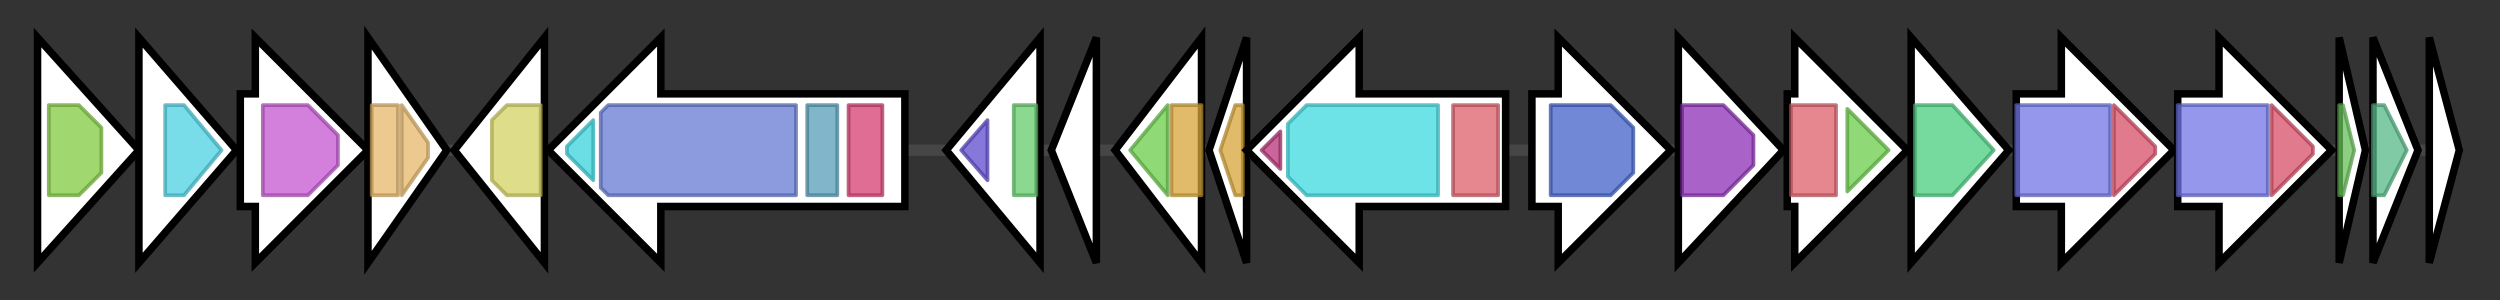 <svg version="1.1" baseProfile="full" xmlns="http://www.w3.org/2000/svg" width="665.833" height="80">
	<rect width="100%" height="100%" fill="#333333" stroke="none"/>
	<g>
		<line x1="10" y1="40.0" x2="655.833" y2="40.0" style="stroke:rgb(70,70,70); stroke-width:3 "/>
		<g>
			<title>pcyQ
ABC transporter ATP-binding protein</title>
			<polygon class="pcyQ
ABC transporter ATP-binding protein" points="10,10 37,40 10,70" fill="rgb(255,255,255)" fill-opacity="1.0" stroke="rgb(0,0,0)" stroke-width="2"  />
			<g>
				<title>ABC_tran (PF00005)
"ABC transporter"</title>
				<polygon class="PF00005" points="13,28 21,28 27,34 27,46 21,52 13,52" stroke-linejoin="round" width="14" height="24" fill="rgb(129,201,63)" stroke="rgb(103,160,50)" stroke-width="1" opacity="0.75" />
			</g>
		</g>
		<g>
			<title>pcyR
ABC transporter permease</title>
			<polygon class="pcyR
ABC transporter permease" points="37,10 63,40 37,70" fill="rgb(255,255,255)" fill-opacity="1.0" stroke="rgb(0,0,0)" stroke-width="2"  />
			<g>
				<title>BPD_transp_1 (PF00528)
"Binding-protein-dependent transport system inner membrane component"</title>
				<polygon class="PF00528" points="44,28 49,28 59,40 49,52 44,52" stroke-linejoin="round" width="18" height="24" fill="rgb(77,208,225)" stroke="rgb(61,166,180)" stroke-width="1" opacity="0.75" />
			</g>
		</g>
		<g>
			<title>pcyS
ABC transporter transmembrane unit</title>
			<polygon class="pcyS
ABC transporter transmembrane unit" points="64,25 68,25 68,10 98,40 68,70 68,55 64,55" fill="rgb(255,255,255)" fill-opacity="1.0" stroke="rgb(0,0,0)" stroke-width="2"  />
			<g>
				<title>NMT1 (PF09084)
"NMT1/THI5 like"</title>
				<polygon class="PF09084" points="70,28 82,28 90,36 90,44 82,52 70,52" stroke-linejoin="round" width="20" height="24" fill="rgb(196,85,209)" stroke="rgb(156,68,167)" stroke-width="1" opacity="0.75" />
			</g>
		</g>
		<g>
			<title>pcyT
pentapeptide repeat protein</title>
			<polygon class="pcyT
pentapeptide repeat protein" points="98,10 119,40 98,70" fill="rgb(255,255,255)" fill-opacity="1.0" stroke="rgb(0,0,0)" stroke-width="2"  />
			<g>
				<title>Pentapeptide_4 (PF13599)
"Pentapeptide repeats (9 copies)"</title>
				<rect class="PF13599" x="99" y="28" stroke-linejoin="round" width="7" height="24" fill="rgb(228,182,106)" stroke="rgb(182,145,84)" stroke-width="1" opacity="0.75" />
			</g>
			<g>
				<title>Pentapeptide_4 (PF13599)
"Pentapeptide repeats (9 copies)"</title>
				<polygon class="PF13599" points="107,28 107,28 114,38 114,42 107,52 107,52" stroke-linejoin="round" width="7" height="24" fill="rgb(228,182,106)" stroke="rgb(182,145,84)" stroke-width="1" opacity="0.75" />
			</g>
		</g>
		<g>
			<title>pcyP
hypothetical protein</title>
			<polygon class="pcyP
hypothetical protein" points="121,40 145,10 145,70" fill="rgb(255,255,255)" fill-opacity="1.0" stroke="rgb(0,0,0)" stroke-width="2"  />
			<g>
				<title>DUF6209 (PF19714)
"Family of unknown function (DUF6209)"</title>
				<polygon class="PF19714" points="131,32 135,28 144,28 144,52 135,52 131,48" stroke-linejoin="round" width="13" height="24" fill="rgb(210,209,98)" stroke="rgb(168,167,78)" stroke-width="1" opacity="0.75" />
			</g>
		</g>
		<g>
			<title>pcyO
glycoside hydrolase family 31</title>
			<polygon class="pcyO
glycoside hydrolase family 31" points="241,25 176,25 176,10 146,40 176,70 176,55 241,55" fill="rgb(255,255,255)" fill-opacity="1.0" stroke="rgb(0,0,0)" stroke-width="2"  />
			<g>
				<title>DUF5110 (PF17137)
"Domain of unknown function (DUF5110)"</title>
				<polygon class="PF17137" points="151,39 158,32 158,48 151,41" stroke-linejoin="round" width="7" height="24" fill="rgb(58,211,220)" stroke="rgb(46,168,176)" stroke-width="1" opacity="0.75" />
			</g>
			<g>
				<title>Glyco_hydro_31 (PF01055)
"Glycosyl hydrolases family 31"</title>
				<polygon class="PF01055" points="160,30 162,28 212,28 212,52 162,52 160,50" stroke-linejoin="round" width="52" height="24" fill="rgb(102,121,211)" stroke="rgb(81,96,168)" stroke-width="1" opacity="0.75" />
			</g>
			<g>
				<title>Gal_mutarotas_2 (PF13802)
"Galactose mutarotase-like"</title>
				<rect class="PF13802" x="215" y="28" stroke-linejoin="round" width="8" height="24" fill="rgb(87,158,184)" stroke="rgb(69,126,147)" stroke-width="1" opacity="0.75" />
			</g>
			<g>
				<title>AGL_N (PF16338)
"Alpha-glucosidase, N-terminal"</title>
				<rect class="PF16338" x="226" y="28" stroke-linejoin="round" width="9" height="24" fill="rgb(213,60,112)" stroke="rgb(170,48,89)" stroke-width="1" opacity="0.75" />
			</g>
		</g>
		<g>
			<title>pcyN
transcriptional activator TipA</title>
			<polygon class="pcyN
transcriptional activator TipA" points="252,40 277,10 277,70" fill="rgb(255,255,255)" fill-opacity="1.0" stroke="rgb(0,0,0)" stroke-width="2"  />
			<g>
				<title>TipAS (PF07739)
"TipAS antibiotic-recognition domain"</title>
				<polygon class="PF07739" points="256,40 263,32 263,48" stroke-linejoin="round" width="11" height="24" fill="rgb(94,74,206)" stroke="rgb(75,59,164)" stroke-width="1" opacity="0.75" />
			</g>
			<g>
				<title>MerR_1 (PF13411)
"MerR HTH family regulatory protein"</title>
				<rect class="PF13411" x="270" y="28" stroke-linejoin="round" width="6" height="24" fill="rgb(100,202,107)" stroke="rgb(80,161,85)" stroke-width="1" opacity="0.75" />
			</g>
		</g>
		<g>
			<title>pcyM
hypothetical protein</title>
			<polygon class="pcyM
hypothetical protein" points="280,40 292,10 292,70" fill="rgb(255,255,255)" fill-opacity="1.0" stroke="rgb(0,0,0)" stroke-width="2"  />
		</g>
		<g>
			<title>pcyL
cyclase/dehydrase</title>
			<polygon class="pcyL
cyclase/dehydrase" points="297,40 320,10 320,70" fill="rgb(255,255,255)" fill-opacity="1.0" stroke="rgb(0,0,0)" stroke-width="2"  />
			<g>
				<title>Polyketide_cyc2 (PF10604)
"Polyketide cyclase / dehydrase and lipid transport"</title>
				<polygon class="PF10604" points="301,40 311,28 311,28 311,52 311,52" stroke-linejoin="round" width="13" height="24" fill="rgb(105,204,74)" stroke="rgb(84,163,59)" stroke-width="1" opacity="0.75" />
			</g>
			<g>
				<title>MIase (PF02426)
"Muconolactone delta-isomerase"</title>
				<rect class="PF02426" x="312" y="28" stroke-linejoin="round" width="8" height="24" fill="rgb(214,164,56)" stroke="rgb(171,131,44)" stroke-width="1" opacity="0.75" />
			</g>
		</g>
		<g>
			<title>pcyK
muconolactone delta-isomerase</title>
			<polygon class="pcyK
muconolactone delta-isomerase" points="322,40 332,10 332,70" fill="rgb(255,255,255)" fill-opacity="1.0" stroke="rgb(0,0,0)" stroke-width="2"  />
			<g>
				<title>MIase (PF02426)
"Muconolactone delta-isomerase"</title>
				<polygon class="PF02426" points="325,40 329,28 331,28 331,52 329,52" stroke-linejoin="round" width="8" height="24" fill="rgb(214,164,56)" stroke="rgb(171,131,44)" stroke-width="1" opacity="0.75" />
			</g>
		</g>
		<g>
			<title>pcyJ
AMP-dependent synthetase and ligase/heterocyclase</title>
			<polygon class="pcyJ
AMP-dependent synthetase and ligase/heterocyclase" points="401,25 362,25 362,10 332,40 362,70 362,55 401,55" fill="rgb(255,255,255)" fill-opacity="1.0" stroke="rgb(0,0,0)" stroke-width="2"  />
			<g>
				<title>AMP-binding_C (PF13193)
"AMP-binding enzyme C-terminal domain"</title>
				<polygon class="PF13193" points="336,40 341,35 341,45" stroke-linejoin="round" width="7" height="24" fill="rgb(182,50,118)" stroke="rgb(145,39,94)" stroke-width="1" opacity="0.75" />
			</g>
			<g>
				<title>AMP-binding (PF00501)
"AMP-binding enzyme"</title>
				<polygon class="PF00501" points="343,33 348,28 383,28 383,52 348,52 343,47" stroke-linejoin="round" width="40" height="24" fill="rgb(60,217,223)" stroke="rgb(48,173,178)" stroke-width="1" opacity="0.75" />
			</g>
			<g>
				<title>Polyketide_cyc (PF03364)
"Polyketide cyclase / dehydrase and lipid transport"</title>
				<rect class="PF03364" x="387" y="28" stroke-linejoin="round" width="12" height="24" fill="rgb(221,94,106)" stroke="rgb(176,75,84)" stroke-width="1" opacity="0.75" />
			</g>
		</g>
		<g>
			<title>pcyA
metal-dependent hydrolase</title>
			<polygon class="pcyA
metal-dependent hydrolase" points="408,25 415,25 415,10 445,40 415,70 415,55 408,55" fill="rgb(255,255,255)" fill-opacity="1.0" stroke="rgb(0,0,0)" stroke-width="2"  />
			<g>
				<title>FrsA-like (PF06500)
"Esterase FrsA-like"</title>
				<polygon class="PF06500" points="413,28 429,28 435,34 435,46 429,52 413,52" stroke-linejoin="round" width="22" height="24" fill="rgb(65,96,200)" stroke="rgb(51,76,160)" stroke-width="1" opacity="0.75" />
			</g>
		</g>
		<g>
			<title>pcyB
second ring cyclase/aromatase</title>
			<polygon class="pcyB
second ring cyclase/aromatase" points="447,10 475,40 447,70" fill="rgb(255,255,255)" fill-opacity="1.0" stroke="rgb(0,0,0)" stroke-width="2"  />
			<g>
				<title>Cyclase (PF04199)
"Putative cyclase"</title>
				<polygon class="PF04199" points="448,28 459,28 467,36 467,44 459,52 448,52" stroke-linejoin="round" width="19" height="24" fill="rgb(140,47,181)" stroke="rgb(112,37,144)" stroke-width="1" opacity="0.75" />
			</g>
		</g>
		<g>
			<title>pcyC
first ring cyclase/aromatase</title>
			<polygon class="pcyC
first ring cyclase/aromatase" points="476,25 478,25 478,10 508,40 478,70 478,55 476,55" fill="rgb(255,255,255)" fill-opacity="1.0" stroke="rgb(0,0,0)" stroke-width="2"  />
			<g>
				<title>Polyketide_cyc (PF03364)
"Polyketide cyclase / dehydrase and lipid transport"</title>
				<rect class="PF03364" x="477" y="28" stroke-linejoin="round" width="12" height="24" fill="rgb(221,94,106)" stroke="rgb(176,75,84)" stroke-width="1" opacity="0.75" />
			</g>
			<g>
				<title>Polyketide_cyc2 (PF10604)
"Polyketide cyclase / dehydrase and lipid transport"</title>
				<polygon class="PF10604" points="492,29 503,40 492,51" stroke-linejoin="round" width="15" height="24" fill="rgb(105,204,74)" stroke="rgb(84,163,59)" stroke-width="1" opacity="0.75" />
			</g>
		</g>
		<g>
			<title>pcyD
ketoacyl reductase</title>
			<polygon class="pcyD
ketoacyl reductase" points="509,10 535,40 509,70" fill="rgb(255,255,255)" fill-opacity="1.0" stroke="rgb(0,0,0)" stroke-width="2"  />
			<g>
				<title>adh_short_C2 (PF13561)
"Enoyl-(Acyl carrier protein) reductase"</title>
				<polygon class="PF13561" points="510,28 520,28 531,40 520,52 510,52" stroke-linejoin="round" width="24" height="24" fill="rgb(73,205,127)" stroke="rgb(58,164,101)" stroke-width="1" opacity="0.75" />
			</g>
		</g>
		<g>
			<title>pcyE
beta-ketoacyl synthase alpha</title>
			<polygon class="pcyE
beta-ketoacyl synthase alpha" points="537,25 549,25 549,10 579,40 549,70 549,55 537,55" fill="rgb(255,255,255)" fill-opacity="1.0" stroke="rgb(0,0,0)" stroke-width="2"  />
			<g>
				<title>ketoacyl-synt (PF00109)
"Beta-ketoacyl synthase, N-terminal domain"</title>
				<rect class="PF00109" x="537" y="28" stroke-linejoin="round" width="25" height="24" fill="rgb(112,116,228)" stroke="rgb(89,92,182)" stroke-width="1" opacity="0.75" />
			</g>
			<g>
				<title>Ketoacyl-synt_C (PF02801)
"Beta-ketoacyl synthase, C-terminal domain"</title>
				<polygon class="PF02801" points="563,28 563,28 574,39 574,41 563,52 563,52" stroke-linejoin="round" width="11" height="24" fill="rgb(215,78,102)" stroke="rgb(172,62,81)" stroke-width="1" opacity="0.75" />
			</g>
		</g>
		<g>
			<title>pcyF
beta-ketoacyl synthase beta</title>
			<polygon class="pcyF
beta-ketoacyl synthase beta" points="580,25 591,25 591,10 621,40 591,70 591,55 580,55" fill="rgb(255,255,255)" fill-opacity="1.0" stroke="rgb(0,0,0)" stroke-width="2"  />
			<g>
				<title>ketoacyl-synt (PF00109)
"Beta-ketoacyl synthase, N-terminal domain"</title>
				<rect class="PF00109" x="580" y="28" stroke-linejoin="round" width="24" height="24" fill="rgb(112,116,228)" stroke="rgb(89,92,182)" stroke-width="1" opacity="0.75" />
			</g>
			<g>
				<title>Ketoacyl-synt_C (PF02801)
"Beta-ketoacyl synthase, C-terminal domain"</title>
				<polygon class="PF02801" points="605,28 605,28 616,39 616,41 605,52 605,52" stroke-linejoin="round" width="11" height="24" fill="rgb(215,78,102)" stroke="rgb(172,62,81)" stroke-width="1" opacity="0.75" />
			</g>
		</g>
		<g>
			<title>pcyG
acyl carrier protein</title>
			<polygon class="pcyG
acyl carrier protein" points="623,10 630,40 623,70" fill="rgb(255,255,255)" fill-opacity="1.0" stroke="rgb(0,0,0)" stroke-width="2"  />
			<g>
				<title>PP-binding (PF00550)
"Phosphopantetheine attachment site"</title>
				<polygon class="PF00550" points="623,28 624,28 627,40 624,52 623,52" stroke-linejoin="round" width="6" height="24" fill="rgb(103,191,88)" stroke="rgb(82,152,70)" stroke-width="1" opacity="0.75" />
			</g>
		</g>
		<g>
			<title>pcyH
holo-acyl-carrier-protein synthase</title>
			<polygon class="pcyH
holo-acyl-carrier-protein synthase" points="632,10 644,40 632,70" fill="rgb(255,255,255)" fill-opacity="1.0" stroke="rgb(0,0,0)" stroke-width="2"  />
			<g>
				<title>ACPS (PF01648)
"4'-phosphopantetheinyl transferase superfamily"</title>
				<polygon class="PF01648" points="632,28 635,28 641,40 635,52 632,52" stroke-linejoin="round" width="11" height="24" fill="rgb(85,184,135)" stroke="rgb(68,147,108)" stroke-width="1" opacity="0.75" />
			</g>
		</g>
		<g>
			<title>pcyI
hypothetical protein</title>
			<polygon class="pcyI
hypothetical protein" points="647,10 655,40 647,70" fill="rgb(255,255,255)" fill-opacity="1.0" stroke="rgb(0,0,0)" stroke-width="2"  />
		</g>
	</g>
</svg>
